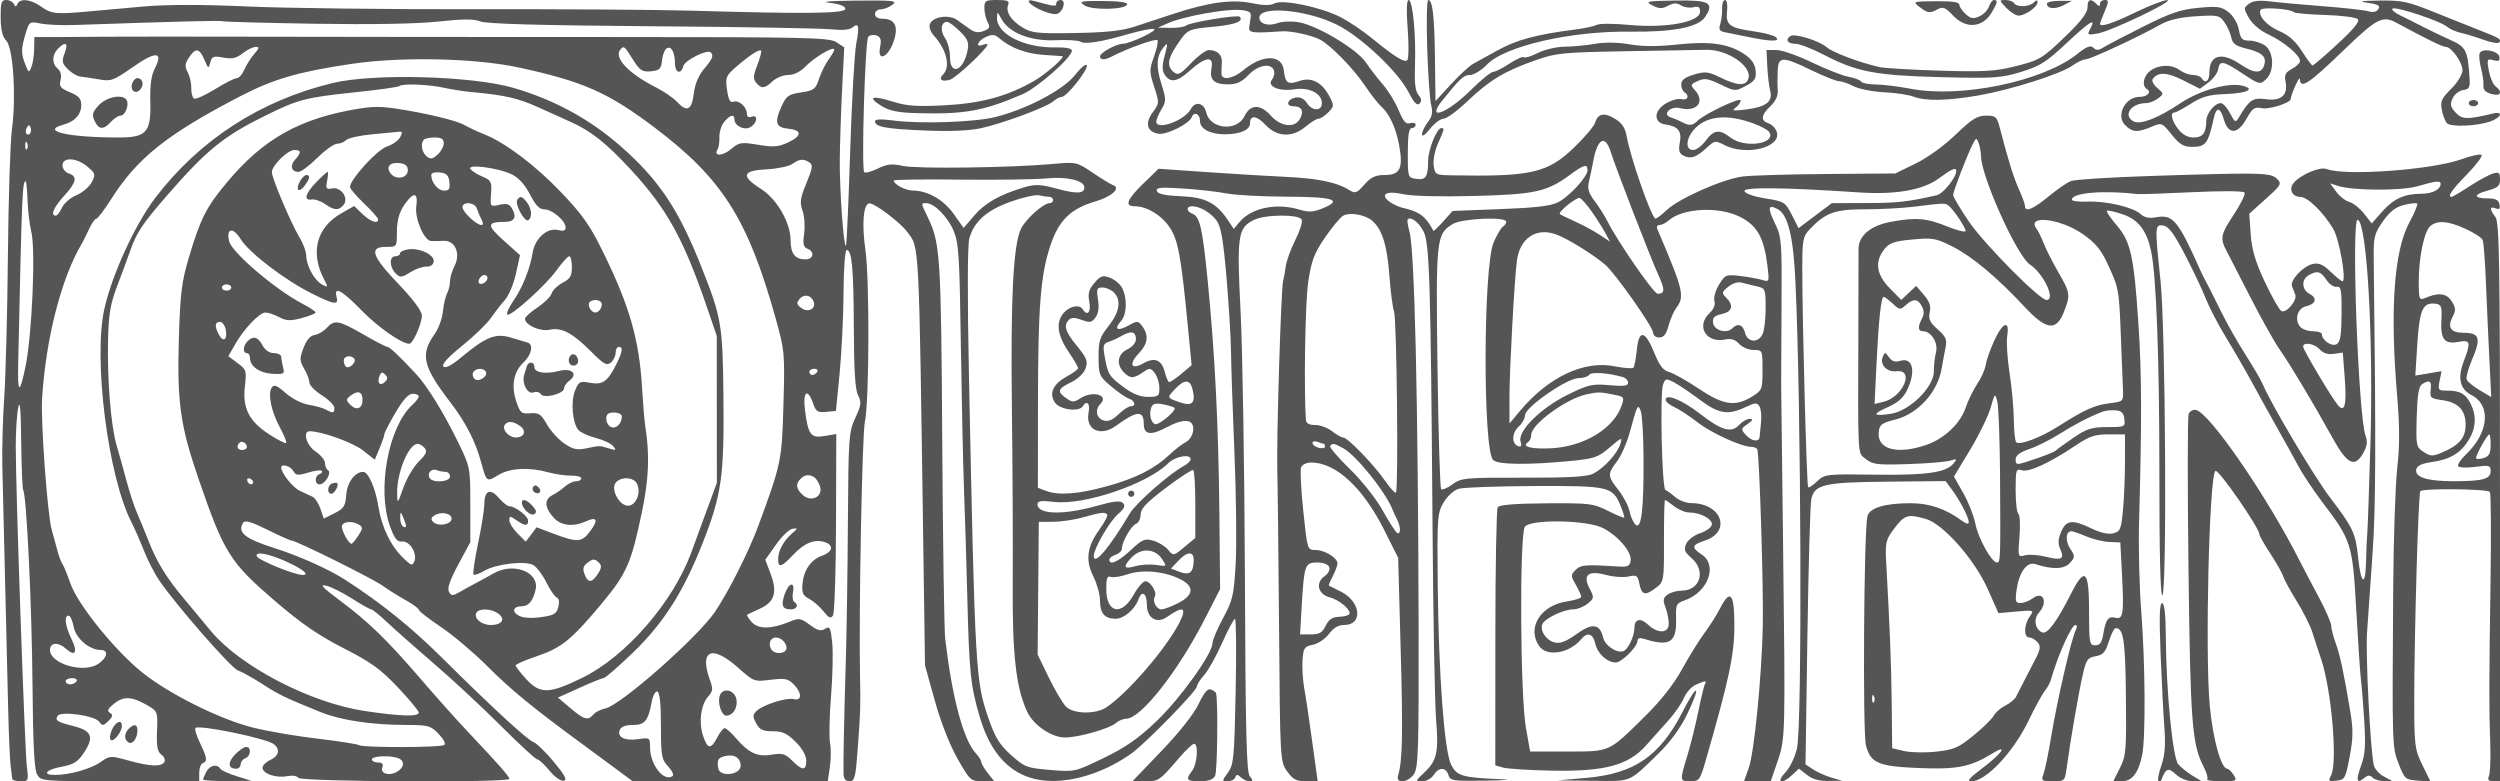<svg xmlns="http://www.w3.org/2000/svg" version="1.0" width="800" height="250" viewBox="0 0 800 250" preserveAspectRatio="xMidYMid meet">
<g transform="translate(0,250) scale(0.01,-0.01)" fill="#555555" stroke="none">
<path d="M21 24437 c4 -393 57 -615 177 -735 222 -222 325 -1791 186 -2820 -55 -402 -114 -2217 -131 -4032 -17 -1815 -70 -3862 -117 -4550 -47 -687 -75 -1700 -61 -2250 64 -2546 153 -6242 184 -7650 20 -852 56 -1707 80 -1900 25 -192 49 -384 53 -425 5 -41 125 -75 268 -75 252 0 258 14 199 475 -65 504 -353 8786 -355 10225 -1 468 34 1030 78 1250 57 282 85 -37 96 -1080 9 -814 38 -1515 65 -1558 108 -175 277 -3725 297 -6212 14 -1880 56 -2715 144 -2875 123 -224 132 -225 2657 -225 l2534 0 0 271 c0 149 51 288 113 308 157 53 141 170 -85 639 -109 225 -177 442 -152 483 77 125 2293 -330 2520 -519 202 -167 152 -376 -121 -500 -138 -63 -250 -175 -250 -251 0 -188 440 -338 788 -268 164 32 317 10 356 -53 78 -127 6756 -161 6756 -34 0 76 -368 493 -1390 1574 -312 330 -971 1069 -1464 1642 -1064 1238 -1661 1816 -2600 2516 -536 400 -630 503 -408 450 158 -37 530 -223 827 -413 296 -190 573 -345 614 -345 41 0 277 -191 524 -425 248 -234 922 -830 1498 -1325 577 -495 1533 -1383 2124 -1975 591 -591 1117 -1075 1168 -1075 51 0 226 -162 389 -359 166 -202 366 -345 455 -325 121 26 46 170 -314 604 -260 313 -552 597 -648 631 -202 72 -1340 1121 -2940 2710 -968 961 -1942 1745 -3084 2483 -527 340 -1477 766 -2272 1018 -941 298 -1193 503 -998 811 58 90 258 33 773 -224 383 -190 733 -346 778 -347 149 -3 2613 -1226 2918 -1449 165 -120 491 -324 725 -454 234 -130 425 -270 425 -311 0 -41 318 -289 707 -550 388 -260 1059 -827 1490 -1259 734 -737 1453 -1327 2995 -2458 352 -259 869 -640 1147 -846 l506 -375 3121 0 3122 0 67 449 c37 247 40 598 6 780 -34 181 -20 851 32 1489 52 638 69 1409 38 1714 -51 491 -77 541 -229 446 -133 -83 -241 -55 -489 128 -292 216 -345 225 -641 101 -580 -242 -1005 -247 -1215 -15 -104 115 -171 222 -148 237 23 15 209 103 413 196 468 213 562 527 334 1122 l-167 439 339 482 c186 265 425 495 530 511 180 27 179 17 -18 -154 -267 -233 -440 -554 -440 -818 0 -291 107 -259 486 143 357 378 678 507 1007 402 298 -94 255 -316 -86 -434 -359 -126 -591 -462 -629 -914 -22 -276 18 -366 211 -464 132 -68 339 -247 459 -398 176 -221 237 -247 309 -134 48 78 92 1416 96 2972 l8 2831 -373 -63 c-444 -75 -527 34 -628 827 -76 593 80 726 257 220 92 -265 149 -302 420 -275 l313 30 118 1200 c64 660 120 1819 125 2575 4 765 48 1375 99 1375 170 0 223 -585 230 -2499 5 -1353 44 -1973 136 -2151 113 -218 101 -313 -89 -725 -208 -450 -220 -623 -236 -3325 -10 -1567 -41 -3615 -70 -4550 -54 -1773 -81 -3141 -70 -3525 5 -150 69 -225 192 -225 164 0 195 121 261 1025 89 1197 95 1391 75 2325 -42 1996 67 7760 155 8150 141 634 153 4578 16 5516 -122 832 -61 1488 138 1477 180 -10 974 -611 1192 -902 404 -541 380 -86 524 -10113 l54 -3772 314 -1128 c190 -685 475 -1412 725 -1852 397 -700 424 -724 793 -725 l383 -1 -208 263 c-114 145 -207 305 -207 355 0 50 -79 175 -175 279 -395 424 -755 1771 -978 3653 -33 275 -75 3110 -95 6300 -37 5953 -64 6370 -455 7179 -234 486 -232 471 -60 471 254 0 682 -428 873 -873 170 -397 195 -790 238 -3710 27 -1797 72 -3874 101 -4617 29 -742 76 -2250 103 -3350 62 -2486 105 -2899 405 -3909 404 -1364 1196 -2044 2366 -2032 796 9 1711 332 2477 875 449 319 2100 2008 2100 2148 0 59 104 222 231 363 128 140 386 602 575 1027 189 424 375 773 413 775 38 1 48 -1043 22 -2322 -43 -2124 -64 -2349 -247 -2600 -197 -271 -197 -275 -5 -275 107 0 215 56 240 125 37 100 73 100 179 0 72 -69 196 -125 274 -125 119 0 121 26 11 159 -105 126 -137 1412 -156 6386 -13 3426 -75 7231 -137 8456 -124 2459 -92 2695 409 2954 363 188 1478 196 1548 12 29 -74 -66 -368 -211 -656 -144 -287 -279 -659 -301 -827 -21 -168 -59 -379 -85 -469 -66 -229 -215 -5086 -187 -6065 13 -440 38 -2717 57 -5059 33 -4230 35 -4261 259 -4575 184 -259 293 -316 601 -316 l376 0 -176 1275 c-96 701 -212 1478 -258 1725 -45 248 -68 643 -51 879 28 387 60 434 332 489 167 33 396 188 513 346 144 195 300 286 488 286 605 0 539 740 -94 1062 -204 103 -382 193 -397 198 -15 6 41 141 125 300 83 160 151 344 151 409 1 180 -409 431 -704 431 -259 0 -260 4 -390 1244 -72 684 -104 1314 -71 1400 33 86 175 156 316 156 798 0 1662 -799 2352 -2174 l439 -876 81 -2950 c75 -2701 57 -3540 -84 -4025 -79 -270 327 -221 513 62 134 205 153 821 145 4675 -17 7310 -128 12104 -294 12681 -54 189 -79 364 -55 388 101 101 354 -92 506 -387 193 -372 230 -1608 289 -9559 21 -2852 72 -5573 112 -6048 89 -1045 27 -1331 -370 -1702 -300 -280 -301 -285 -69 -285 130 0 293 90 362 200 160 257 392 257 473 0 59 -186 142 -199 1182 -180 751 13 888 29 418 49 -1151 49 -1330 103 -1512 455 -219 423 -404 2901 -431 5783 -20 2138 -11 2276 190 2615 120 205 327 392 482 437 149 44 1239 83 2421 88 2392 9 2501 -16 2756 -627 81 -193 133 -365 115 -382 -17 -17 -252 81 -523 218 -462 234 -582 248 -1969 238 -1006 -7 -1501 -48 -1552 -127 -41 -64 -76 -1949 -76 -4187 l-1 -4071 250 -72 c138 -39 835 -84 1550 -98 1690 -34 2454 169 3023 806 207 232 537 601 732 820 196 220 413 536 482 704 70 168 238 356 374 418 296 135 369 142 299 29 -28 -45 -124 -439 -212 -875 -89 -435 -248 -1077 -355 -1427 -247 -814 -247 -814 103 -814 279 0 306 38 490 675 744 2580 915 3384 914 4300 0 1042 -129 1197 -459 554 -105 -205 -330 -558 -499 -786 -169 -227 -490 -746 -714 -1153 -267 -486 -676 -1006 -1192 -1515 -1174 -1157 -1096 -1122 -2479 -1124 l-1192 -1 -134 750 c-186 1035 -211 6233 -32 6449 202 243 1991 211 2492 -45 486 -247 929 -767 889 -1043 -25 -174 -91 -207 -380 -189 -1072 68 -1214 57 -1380 -109 -160 -160 -159 -188 5 -475 96 -167 175 -340 175 -385 0 -44 -210 -112 -466 -150 -841 -126 -1285 -850 -878 -1431 245 -349 963 -231 1339 221 201 243 383 186 455 -143 69 -313 381 -600 654 -600 188 0 696 505 696 692 0 91 70 109 225 60 810 -255 1034 -110 1010 657 -14 443 7 486 274 579 751 262 1069 1126 541 1471 -335 220 -316 304 101 441 870 287 542 1200 -431 1200 -159 0 -390 88 -514 195 -123 107 -264 208 -312 225 -112 38 -180 3095 -76 3377 73 196 97 200 355 65 152 -80 521 -330 820 -554 603 -453 903 -502 1460 -237 310 148 371 152 448 27 50 -80 73 -304 53 -497 -21 -193 -41 -407 -46 -476 -12 -185 -253 -152 -445 61 -159 175 -156 195 59 345 171 119 188 160 68 164 -87 3 -240 -84 -339 -193 -243 -270 -562 -179 -1251 357 -565 439 -1100 658 -1100 450 0 -62 124 -168 275 -234 151 -67 489 -288 750 -491 444 -346 1407 -784 1723 -784 77 0 160 -34 184 -75 68 -118 204 -4456 177 -5675 -36 -1620 -275 -4038 -449 -4525 l-151 -425 427 0 427 0 215 625 c256 747 256 752 179 7075 -32 2613 -59 4863 -60 5000 -1 138 5 1249 12 2470 13 2106 3 2243 -209 2680 -244 504 -223 623 83 459 332 -178 501 -862 570 -2309 186 -3946 221 -14203 50 -14950 -65 -283 -229 -619 -377 -775 -308 -322 -107 -386 226 -73 l216 202 257 -202 c174 -137 396 -199 691 -193 l434 9 -338 97 c-186 54 -450 171 -587 261 l-249 163 61 4105 c34 2258 90 4231 125 4385 106 470 401 538 2442 558 l1855 18 205 -278 c262 -354 536 -883 536 -1034 0 -76 -80 -58 -225 48 -514 377 -1033 555 -1625 556 -835 3 -1337 -151 -1395 -426 -111 -521 -151 -6899 -46 -7316 145 -576 389 -680 1730 -734 1176 -48 1623 41 2295 456 556 343 336 17 -324 -479 -401 -301 -479 -398 -321 -398 462 0 1333 925 1820 1930 212 439 448 871 524 959 76 89 165 251 196 361 229 798 657 1750 786 1750 55 0 56 -71 4 -175 -135 -267 -593 -2254 -777 -3372 -90 -549 -203 -1100 -251 -1225 -80 -213 -60 -228 300 -228 385 0 386 1 450 475 105 792 373 2342 505 2925 111 491 155 555 414 601 237 41 315 127 424 475 74 233 170 424 213 424 255 0 312 -371 332 -2165 19 -1745 5 -1916 -191 -2310 l-213 -425 276 0 c327 0 536 274 650 850 113 572 96 2962 -32 4600 -60 770 -91 2053 -69 2850 91 3294 86 4737 -21 6350 -145 2165 -245 2616 -697 3144 -196 228 -336 436 -311 460 25 25 257 -27 515 -115 494 -168 763 -523 902 -1189 165 -791 263 -3464 262 -7082 -2 -2555 33 -3960 95 -3921 151 93 103 8534 -57 10053 -187 1776 -185 1821 87 1782 170 -24 340 -252 694 -932 258 -495 558 -1129 667 -1409 110 -279 403 -842 653 -1250 249 -407 636 -1078 860 -1491 224 -412 586 -1065 804 -1450 218 -385 508 -910 644 -1166 136 -256 481 -773 766 -1150 937 -1234 968 -1333 1089 -3484 58 -1045 125 -2035 148 -2200 23 -165 70 -750 105 -1300 50 -789 30 -1093 -97 -1441 -176 -483 -147 -607 94 -407 118 98 185 101 272 14 64 -64 231 -114 371 -112 l255 4 -274 149 c-150 81 -294 248 -318 371 -112 559 -261 3503 -213 4222 29 440 107 1565 174 2500 106 1479 114 3419 40 9467 -8 700 17 804 295 1200 222 315 405 458 674 525 204 51 393 70 421 42 28 -27 -84 -298 -249 -602 -493 -910 -626 -2795 -391 -5556 82 -968 83 -1587 3 -2300 -61 -537 -119 -2281 -130 -3876 -34 -5094 -35 -5050 179 -5600 185 -477 213 -501 604 -530 l411 -30 -260 530 c-245 501 -260 614 -260 2080 0 2104 131 6620 194 6683 97 97 2166 73 2227 -26 33 -55 43 -1338 20 -2853 -48 -3293 -50 -4085 -9 -5204 16 -468 -1 -929 -40 -1025 -53 -133 -19 -175 141 -175 l211 0 0 8931 c0 7698 -20 8958 -147 9125 -193 255 -190 352 7 276 118 -45 150 -11 123 128 -27 138 -123 190 -352 190 -478 0 -499 124 -41 247 343 93 410 152 410 364 0 215 -34 243 -225 186 -124 -36 -461 -219 -748 -406 -288 -188 -547 -341 -575 -341 -148 0 2 220 497 727 302 309 508 588 457 619 -50 31 -331 -30 -624 -137 -949 -345 -3738 -549 -4332 -317 -211 83 -834 -181 -1054 -447 -164 -197 -46 -445 211 -445 235 0 726 -476 1055 -1022 197 -327 434 -1678 295 -1678 -32 0 -203 138 -379 306 -245 234 -378 291 -574 246 -315 -74 -735 -529 -660 -714 31 -76 78 -194 104 -263 73 -187 -295 -619 -447 -525 -70 43 -308 464 -529 935 -301 643 -414 1023 -449 1516 l-47 659 528 475 c497 446 519 485 359 644 -197 198 -514 205 -4041 90 -1281 -42 -2428 -114 -2550 -161 -122 -46 -446 -270 -720 -496 -492 -406 -752 -513 -752 -307 0 59 -85 295 -189 525 -177 393 -343 924 -608 1945 -103 395 -135 425 -451 425 -281 0 -451 -107 -971 -608 -367 -354 -903 -741 -1281 -925 l-650 -317 -2200 -18 c-1210 -9 -2416 -45 -2679 -79 -645 -82 -2044 -702 -2445 -1082 -177 -169 -341 -288 -364 -264 -173 182 -793 1977 -906 2623 -49 278 -149 430 -374 567 -353 214 -545 176 -642 -127 -36 -116 -339 -473 -673 -794 -849 -815 -1375 -934 -3931 -886 -492 10 -515 22 -558 312 -25 170 36 481 139 711 208 466 213 487 102 487 -142 0 -419 -692 -419 -1045 0 -513 -73 -624 -379 -579 -269 39 -271 47 -271 832 0 567 36 792 125 792 69 0 125 48 125 107 0 58 -79 82 -175 51 -135 -42 -219 52 -368 413 -106 258 -333 628 -504 824 -170 195 -415 513 -543 705 -280 421 -1548 1182 -2144 1287 -229 40 -533 29 -676 -24 -304 -112 -590 -29 -590 171 0 396 1534 254 2496 -232 765 -386 1936 -1490 2270 -2139 179 -349 280 -457 358 -379 77 77 68 156 -33 277 -100 120 -132 389 -112 929 36 984 -71 2110 -201 2110 -67 0 -78 -323 -31 -939 40 -536 31 -963 -20 -994 -107 -66 -409 124 -1134 716 -292 238 -743 540 -1002 672 -634 321 -1852 573 -2108 436 -134 -72 -357 -69 -731 9 -625 129 -1389 25 -2502 -343 -385 -127 -947 -312 -1250 -411 -399 -131 -921 -186 -1900 -203 -1195 -20 -1387 0 -1676 176 -377 230 -549 499 -463 724 49 127 -18 157 -350 157 -375 0 -411 -23 -411 -257 0 -141 47 -344 104 -451 87 -162 65 -210 -125 -284 -159 -62 -290 -46 -429 52 -110 78 -299 213 -421 300 -263 188 -781 110 -873 -132 -35 -90 21 -250 129 -369 407 -447 538 -996 297 -1237 -164 -164 -43 -255 224 -170 197 62 1194 999 1194 1122 0 26 -67 21 -150 -10 -256 -98 -165 134 100 254 200 91 284 83 425 -40 344 -302 858 -496 1412 -534 310 -20 582 -39 605 -41 117 -9 -494 -553 -868 -772 -853 -502 -1705 -738 -2886 -800 -905 -47 -1218 -25 -1677 120 -665 209 -821 144 -347 -145 253 -155 534 -211 1136 -227 1514 -42 2129 69 3372 607 477 207 1578 1177 1578 1391 0 75 -187 113 -525 106 -995 -20 -1880 427 -1871 946 4 209 12 206 148 -44 238 -438 931 -708 1723 -672 371 17 730 -4 798 -46 150 -93 650 -13 1558 249 375 108 735 178 800 156 132 -44 -773 -472 -999 -472 -207 0 -732 -289 -732 -403 0 -122 151 -124 376 -6 493 258 1423 591 1465 523 26 -42 -25 -279 -114 -527 -150 -417 -150 -488 8 -969 167 -512 166 -524 -55 -823 -252 -342 -171 -621 198 -676 262 -39 978 321 1059 533 73 191 263 103 263 -122 0 -251 315 -423 782 -427 487 -3 818 136 818 345 0 278 211 261 493 -40 370 -397 860 -419 1289 -58 163 137 347 250 407 250 61 0 202 91 313 202 188 188 191 221 48 499 -241 465 -579 643 -967 508 -370 -129 -455 -72 -500 337 -58 521 -686 522 -1305 1 -314 -264 -671 -327 -689 -122 -6 69 -2 232 9 364 21 251 -137 407 -415 409 -93 1 -348 -187 -567 -417 -343 -361 -421 -401 -557 -288 -226 187 -198 422 104 868 342 507 342 507 1200 587 663 62 948 174 806 317 -71 71 -1597 -180 -1714 -282 -52 -46 -277 -79 -500 -75 l-405 8 349 152 c477 208 1816 451 2275 413 292 -24 370 -70 351 -206 -14 -96 -36 -254 -50 -350 -25 -176 114 -194 1025 -127 305 22 978 -124 1250 -271 345 -187 1065 -925 1424 -1462 191 -283 426 -585 524 -671 264 -232 474 -689 577 -1256 131 -721 26 -938 -455 -938 -306 0 -444 -64 -660 -307 -250 -280 -293 -295 -492 -170 -388 244 -997 370 -2018 417 -550 26 -1692 95 -2538 153 l-1538 107 -487 -473 c-522 -506 -609 -727 -284 -727 390 0 851 -273 1115 -660 283 -414 374 -905 601 -3258 l113 -1168 -335 -282 c-184 -155 -360 -271 -391 -257 -31 13 -92 161 -135 329 -100 386 -327 475 -686 269 -386 -222 -476 -29 -146 316 293 306 330 580 116 867 -138 184 -160 186 -442 28 -354 -197 -481 -125 -244 138 193 212 210 744 35 1070 -64 120 -237 263 -384 320 -233 88 -299 66 -497 -164 -181 -210 -215 -337 -165 -607 62 -327 -64 -473 -208 -241 -102 165 -407 113 -601 -101 -268 -296 -223 -710 134 -1240 175 -258 317 -501 317 -539 0 -39 -165 -160 -366 -270 -444 -243 -577 -544 -371 -838 158 -225 769 -302 887 -112 129 209 242 87 185 -200 -110 -552 379 -790 877 -425 664 486 888 502 888 66 0 -357 218 -389 745 -109 565 301 879 257 835 -118 -16 -143 -122 -305 -234 -362 -112 -56 -337 -229 -500 -383 -489 -465 -1097 -774 -2020 -1028 -927 -255 -1553 -302 -1963 -146 l-250 95 2 2680 c2 3095 81 4115 392 5058 270 820 652 1196 1450 1428 526 153 824 434 556 523 -67 22 -356 199 -643 392 -513 346 -530 350 -1270 283 -1349 -122 -4369 -162 -4808 -63 -350 78 -499 62 -810 -88 -210 -102 -402 -151 -428 -109 -93 150 30 4230 131 4331 56 56 178 72 270 37 129 -50 155 -139 108 -371 -96 -481 253 -338 431 177 168 485 48 732 -356 732 -145 0 -238 59 -238 150 0 83 81 150 181 150 99 0 268 66 375 147 173 131 51 145 -1156 134 -839 -8 -1161 -35 -850 -72 323 -38 500 -107 500 -193 0 -151 -1247 -165 -4900 -58 -1100 32 -4250 53 -7000 47 -2750 -6 -6003 33 -7229 88 -1489 66 -2602 65 -3350 -3 -617 -55 -1413 -127 -1771 -159 -1013 -91 -1156 -76 -1479 154 -337 240 -674 280 -763 90 -46 -100 -70 -100 -116 0 -32 69 -141 125 -242 125 -157 0 -183 -82 -179 -563z m10055 -197 c1816 -29 3269 -3 3947 70 799 86 1145 87 1350 3 189 -77 1933 -126 5477 -153 2860 -21 5444 -66 5742 -98 339 -37 592 -17 677 54 211 175 240 60 130 -521 -56 -295 -144 -1860 -195 -3477 -51 -1617 -111 -2959 -134 -2981 -72 -73 -206 1794 -197 2763 5 523 39 1543 76 2267 l67 1318 -251 165 c-227 148 -917 164 -7183 165 -3813 0 -8822 4 -11132 10 -2310 5 -4583 5 -5050 0 -467 -6 -1176 -11 -1575 -11 l-725 1 -7 -383 c-4 -210 -44 -472 -89 -582 -76 -186 -90 -180 -193 82 -140 356 -139 501 8 991 116 388 127 395 475 325 196 -40 671 -62 1056 -49 3480 119 4711 150 4776 121 42 -18 1370 -54 2950 -80z m20643 -244 c253 -252 294 -357 242 -615 -132 -661 -561 -816 -561 -203 0 208 -72 480 -159 604 -165 235 -130 518 64 518 61 0 247 -137 414 -304z m-28650 -696 c-98 -262 -85 -328 103 -516 119 -119 298 -224 397 -234 100 -9 368 -50 596 -90 386 -69 463 -41 1085 393 741 519 987 502 703 -46 -116 -226 -157 -536 -143 -1079 25 -959 -125 -1128 -1006 -1128 -1626 0 -2528 209 -1775 410 365 98 571 326 571 632 0 199 -80 289 -361 406 -307 128 -352 187 -301 390 38 152 5 284 -89 363 -194 160 -190 444 8 642 246 246 336 185 212 -143z m35195 -104 c-77 -289 -77 -453 0 -575 179 -285 402 -251 816 123 496 448 769 476 688 71 -73 -367 80 -515 533 -515 271 0 433 75 649 300 308 322 719 397 814 149 32 -83 5 -215 -59 -293 -180 -217 226 -393 721 -313 467 74 874 -133 874 -445 0 -264 -314 -258 -481 8 -79 127 -211 195 -341 175 -279 -41 -358 -281 -92 -281 267 0 348 -149 215 -398 -167 -312 -614 -262 -941 104 -328 369 -652 361 -834 -20 -241 -505 -1100 -425 -1226 113 -74 316 -353 377 -496 108 -196 -366 -1104 -693 -1104 -397 0 60 75 236 166 391 156 263 156 317 -8 836 -169 540 -150 867 66 1138 153 190 157 158 40 -279z m-29127 79 c-110 -124 -251 -349 -316 -500 -64 -151 -173 -275 -242 -275 -69 0 -385 -160 -702 -356 -317 -196 -619 -330 -670 -298 -51 31 -90 182 -86 335 5 153 -47 380 -113 505 -100 186 -93 271 37 471 212 324 338 306 495 -68 124 -293 134 -298 189 -88 52 196 102 215 418 156 279 -52 416 -22 619 138 144 113 330 205 415 205 125 0 117 -42 -44 -225z m12117 -181 c224 -354 297 -402 576 -375 273 26 325 75 353 331 66 609 412 546 415 -75 2 -311 195 -373 270 -87 49 186 767 543 876 435 101 -101 60 -203 -216 -531 -174 -207 -291 -486 -325 -775 -63 -536 -216 -620 -526 -288 -125 134 -429 345 -677 470 -912 461 -1388 979 -1133 1234 103 103 114 93 387 -339z m6280 30 c-111 -151 -257 -440 -324 -644 -111 -336 -163 -376 -577 -438 -410 -61 -472 -108 -635 -470 -222 -496 -171 -652 228 -691 440 -44 443 -226 5 -433 -316 -150 -469 -163 -967 -81 -551 91 -610 82 -875 -142 -272 -228 -566 -231 -426 -4 37 59 63 239 58 400 -4 160 67 379 158 485 186 218 321 251 321 80 0 -217 324 -373 520 -250 219 136 244 410 30 328 -93 -36 -150 0 -150 96 0 218 -258 450 -429 384 -106 -40 -159 57 -205 376 -57 395 -36 453 261 714 431 379 769 603 825 547 25 -25 -28 -232 -117 -461 -133 -337 -140 -444 -37 -568 167 -201 268 -192 525 48 118 110 343 200 500 200 180 0 386 102 555 275 268 275 834 618 915 556 23 -19 -48 -157 -159 -307z m-9934 -284 c2064 -447 2858 -798 4350 -1924 2158 -1630 2980 -2920 3860 -6066 302 -1078 307 -1135 260 -2800 -51 -1803 -69 -1889 -813 -3900 -303 -817 -958 -2114 -1382 -2734 -563 -823 -3012 -2981 -3498 -3083 -150 -31 -324 -119 -387 -195 -170 -205 -299 -170 -738 202 l-399 337 688 311 c377 172 726 312 775 312 49 0 466 362 926 804 992 952 1635 1965 2258 3556 592 1513 676 2109 650 4640 -24 2315 -61 2535 -701 4150 -735 1854 -1357 2787 -2578 3862 -991 873 -2144 1501 -3448 1878 -1324 383 -4467 467 -5770 155 -2311 -554 -4261 -1814 -5679 -3669 -649 -850 -1392 -2467 -1635 -3560 -358 -1611 116 -5355 864 -6821 108 -212 289 -624 403 -915 114 -292 327 -710 473 -930 501 -751 2321 -2836 2535 -2904 117 -38 467 -232 777 -432 541 -350 728 -440 1876 -904 633 -256 1620 -405 2689 -408 758 -2 823 -20 1083 -291 159 -166 234 -316 177 -351 -135 -84 -2588 -89 -2722 -6 -59 36 -646 129 -1305 205 -660 77 -1591 235 -2069 352 -1064 259 -2730 1089 -3591 1788 -866 702 -2040 2159 -2271 2819 -103 293 -219 577 -258 632 -39 55 -102 213 -140 350 -38 138 -131 475 -206 750 -138 502 -353 3453 -307 4200 120 1919 615 3850 1268 4950 49 83 156 296 238 475 82 179 185 325 228 325 43 0 256 281 474 624 836 1320 1790 2080 4145 3302 1054 547 1846 777 3550 1030 1593 236 3963 185 5350 -116z m-2400 -647 c248 -55 653 -118 900 -140 1047 -96 1478 -194 2096 -474 360 -163 844 -381 1076 -485 636 -284 1127 -674 1893 -1499 1171 -1263 1704 -2224 2464 -4445 l308 -900 1 -2350 1 -2350 -312 -850 c-171 -467 -398 -1086 -504 -1375 -588 -1604 -2097 -3336 -3501 -4021 -1054 -514 -1339 -519 -1784 -34 -186 203 -338 399 -338 436 0 37 304 169 675 294 791 266 1111 525 2082 1689 800 959 945 1292 1292 2961 215 1040 244 1807 101 2700 -27 165 -74 728 -105 1250 -89 1509 -393 2583 -1205 4250 -444 915 -674 1247 -1362 1973 -822 867 -1806 1612 -2478 1878 -193 75 -495 217 -672 315 -177 97 -850 275 -1497 396 -996 186 -1274 203 -1828 114 -1901 -306 -3070 -959 -4249 -2372 -660 -791 -841 -1150 -1218 -2420 -223 -752 -270 -1135 -312 -2564 -61 -2043 43 -2784 626 -4483 817 -2379 1002 -2675 2451 -3920 827 -711 1391 -1100 2191 -1508 888 -455 1193 -675 1742 -1257 366 -388 666 -750 666 -804 0 -139 -591 -121 -1739 52 -1739 262 -3987 1434 -4916 2561 -272 331 -654 790 -848 1020 -552 654 -876 1177 -1129 1824 -129 327 -304 753 -389 945 -84 193 -232 643 -327 1000 -95 358 -237 868 -317 1134 -186 620 -309 2138 -277 3416 20 804 77 1137 293 1700 147 385 338 903 425 1150 189 544 393 851 1130 1700 1313 1512 1844 1943 3244 2629 1000 491 1239 552 2786 715 763 80 1412 170 1442 201 87 87 927 56 1422 -52z m-13240 -1466 c-101 -102 -185 51 -102 186 63 102 87 102 121 1 23 -70 15 -154 -19 -187z m11844 -119 c-56 -106 -250 -241 -429 -300 -309 -102 -1175 -1054 -1175 -1291 0 -55 203 -292 450 -528 248 -236 450 -465 450 -509 0 -159 -244 -75 -503 173 l-265 254 -421 -240 c-775 -440 -988 -1242 -552 -2084 149 -288 147 -293 -52 -187 -246 132 -507 606 -507 924 -1 127 -97 388 -214 580 -271 444 -886 1896 -886 2091 0 212 504 709 719 709 223 0 229 -82 21 -311 -173 -191 -115 -389 115 -389 79 0 349 203 600 450 251 248 535 450 631 450 96 0 227 53 292 118 66 66 446 149 845 186 400 37 785 73 856 81 96 11 102 -33 25 -177z m1396 -193 c0 -101 -89 -265 -198 -363 -162 -147 -226 -157 -350 -54 -157 131 -203 418 -85 535 36 37 194 67 350 67 208 0 283 -49 283 -185z m49193 -424 c18 -670 1156 -3188 1561 -3453 439 -287 839 -1138 536 -1138 -222 0 -1993 1789 -2484 2509 -277 408 -505 789 -505 849 -1 116 432 1242 624 1625 107 213 123 217 189 50 40 -101 75 -300 79 -442z m-62533 236 c-33 -33 -56 26 -52 131 5 117 28 141 60 61 29 -72 26 -159 -8 -192z m50682 -85 c160 -512 1267 -3372 1511 -3907 232 -508 230 -635 -9 -635 -123 0 -1256 1634 -1595 2300 -98 193 -290 496 -426 675 -186 245 -230 392 -179 600 37 151 101 457 142 679 135 719 380 846 556 288z m-48744 -475 c258 -217 267 -249 136 -500 -77 -147 -296 -332 -487 -412 -191 -79 -399 -259 -463 -400 -64 -140 -154 -255 -200 -255 -180 0 -67 267 266 631 398 432 438 627 150 719 -110 35 -200 150 -200 257 0 275 450 253 798 -40z m23098 138 c125 -79 112 -175 -90 -662 -199 -480 -219 -619 -126 -882 61 -171 85 -501 53 -734 -47 -335 -25 -436 104 -486 246 -94 197 -341 -67 -341 -326 0 -470 184 -470 600 0 574 -435 1330 -953 1657 -646 409 -596 586 178 624 344 17 715 94 825 170 239 166 352 177 546 54z m-12846 -255 c0 -248 -366 -322 -542 -109 -175 210 -39 376 276 340 189 -22 266 -89 266 -231z m3334 -133 c217 -108 420 -334 577 -642 177 -346 301 -475 459 -475 250 0 680 -366 680 -578 0 -101 -70 -126 -238 -84 -346 87 -740 -259 -816 -717 -89 -533 -321 -1114 -618 -1548 -142 -207 -230 -404 -196 -438 92 -93 1230 930 1587 1427 173 241 352 438 398 438 46 0 83 -156 83 -347 0 -283 -54 -376 -293 -499 -161 -84 -320 -237 -353 -342 -33 -104 -239 -308 -457 -452 -218 -145 -397 -306 -397 -359 0 -201 487 -420 789 -353 383 84 732 -101 1333 -704 398 -401 495 -454 625 -347 84 70 153 212 153 315 0 104 45 188 100 188 148 0 122 -164 -93 -586 -270 -530 -430 -638 -834 -562 -313 59 -353 38 -470 -246 -144 -346 -88 -1033 102 -1262 68 -81 318 -197 556 -257 238 -60 490 -178 560 -263 111 -133 94 -143 -122 -77 -325 99 -291 99 -726 8 -312 -64 -436 -37 -720 157 -188 129 -438 404 -554 611 -182 324 -255 373 -527 352 -287 -23 -328 12 -450 375 -170 507 -88 953 230 1251 265 250 329 583 123 640 -69 20 -309 91 -534 158 -485 145 -791 23 -1572 -627 -317 -264 -514 -367 -580 -301 -65 65 138 290 597 661 383 309 798 710 921 890 124 180 326 441 449 578 123 138 282 517 354 842 l130 593 -525 470 c-545 488 -538 595 37 595 302 0 387 140 246 404 -90 168 -170 196 -413 143 -301 -66 -302 -66 -271 353 27 386 5 430 -280 550 -171 72 -342 182 -381 245 -103 167 912 31 1331 -178z m34416 136 c0 -208 -574 -834 -940 -1025 -227 -118 -719 -177 -1843 -219 l-1534 -59 -299 -335 c-164 -184 -306 -319 -316 -300 -235 455 -451 618 -968 731 -137 31 -338 123 -445 205 -306 236 -78 356 445 235 267 -62 1184 -85 2250 -58 1965 50 2349 133 3081 671 458 337 569 367 569 154z m11800 -28 c-1 -205 -421 -726 -622 -772 -938 -213 -1255 -248 -2243 -251 l-1115 -2 -533 -400 -533 -401 -216 426 c-208 408 -241 429 -844 525 -361 57 -647 157 -672 234 -45 135 1273 120 3678 -42 1165 -78 2040 77 2547 452 412 305 553 364 553 231z m-48218 -350 c25 -220 -9 -275 -172 -275 -195 0 -410 262 -410 500 0 65 118 100 275 82 216 -25 282 -91 307 -307z m20318 -172 c0 -201 -241 -214 -858 -47 -550 149 -708 156 -1069 49 -778 -231 -1252 -498 -1596 -901 l-342 -399 -313 444 c-323 458 -827 748 -1309 754 -242 3 -613 198 -613 321 0 29 956 42 2125 28 1169 -14 2418 5 2775 40 642 64 1200 -70 1200 -289z m-33818 -428 c14 -344 66 -782 117 -975 147 -556 28 -3327 -187 -4350 -185 -882 -251 -853 -230 100 121 5559 133 5850 244 5850 17 0 43 -281 56 -625z m77218 545 c0 -183 -263 -320 -613 -320 -545 0 -895 -160 -1264 -579 l-327 -371 -246 314 c-136 172 -349 341 -473 375 -125 34 -313 181 -419 327 l-192 266 242 -79 c473 -155 2023 -164 2542 -15 597 172 750 189 750 82z m-38850 -310 c275 -54 1139 -101 1919 -104 1509 -6 1808 -100 1168 -368 -302 -126 -450 -136 -744 -48 -751 225 -1542 63 -1928 -395 l-185 -220 -165 249 c-384 580 -735 765 -1516 796 -513 21 -747 71 -779 168 -37 113 114 127 842 79 489 -32 1113 -103 1388 -157z m29150 -20 c83 -10 875 17 1760 60 956 46 1634 41 1667 -13 31 -50 -120 -359 -335 -687 -438 -666 -459 -772 -232 -1200 88 -165 435 -840 772 -1500 337 -660 754 -1402 927 -1650 343 -491 1062 -1692 1691 -2828 462 -834 702 -951 972 -472 127 226 147 368 77 552 -234 616 -466 6987 -252 6916 298 -100 505 -3765 407 -7168 -43 -1457 -89 -2762 -103 -2900 -14 -137 -31 -534 -38 -881 -17 -806 -164 -724 -253 141 -80 779 -158 947 -901 1922 -501 658 -1885 2987 -2150 3619 -58 137 -307 564 -553 949 -247 385 -615 1038 -817 1450 -203 413 -407 818 -454 900 -47 82 -125 240 -174 350 -701 1580 -879 1796 -1396 1700 -241 -45 -387 -16 -522 106 -242 219 -1115 419 -1718 393 -261 -12 -475 17 -475 62 0 222 1004 307 2100 179z m-55079 -392 c-56 -379 247 -1094 469 -1109 88 -5 273 -4 410 4 362 20 548 -409 346 -800 -80 -156 -146 -378 -146 -495 0 -116 -42 -289 -93 -385 -51 -96 -111 -357 -134 -580 -22 -223 -138 -543 -257 -711 -476 -668 -393 -1037 493 -2193 503 -657 812 -1264 1000 -1964 157 -586 170 -594 536 -368 369 228 977 261 1605 88 220 -61 546 -108 725 -105 179 3 325 -36 325 -87 0 -51 -75 -93 -167 -93 -92 0 -250 -75 -351 -166 -101 -91 -284 -218 -408 -281 -267 -136 -248 -405 52 -728 231 -249 621 -290 1020 -109 358 163 410 52 144 -308 -270 -365 -401 -376 -1151 -95 l-569 213 -173 -230 -173 -229 -262 262 c-144 144 -262 334 -262 422 0 146 20 146 222 5 275 -193 378 -197 378 -18 0 145 -413 462 -601 462 -60 0 -212 120 -337 266 -276 321 -461 242 -464 -197 0 -175 -91 -743 -200 -1260 -109 -518 -175 -966 -145 -995 29 -29 188 26 353 124 367 216 1290 325 1556 182 107 -57 296 -307 420 -555 123 -248 275 -467 337 -488 69 -23 87 -140 47 -298 -56 -223 -136 -270 -557 -328 -305 -42 -572 -24 -703 46 -239 127 -188 303 88 303 221 0 357 161 444 523 135 566 -698 897 -1338 532 -137 -79 -385 -214 -550 -302 -165 -87 -412 -223 -548 -302 -219 -125 -259 -124 -336 13 -60 108 31 373 299 871 l385 715 0 1200 c0 1192 -3 1205 -391 2000 -465 951 -984 1793 -1346 2183 -534 574 -845 867 -919 867 -42 0 -389 180 -770 400 -788 454 -923 478 -1169 206 -97 -107 -271 -209 -387 -225 -139 -21 -260 -161 -356 -414 -130 -344 -128 -413 21 -666 92 -155 167 -353 167 -440 0 -87 180 -272 400 -411 220 -139 400 -319 400 -401 0 -174 -41 -182 -276 -54 -96 52 -344 121 -551 154 -214 35 -531 196 -733 374 -290 254 -373 285 -447 170 -129 -204 -9 -772 270 -1283 132 -242 219 -461 194 -486 -25 -25 -271 100 -546 279 -644 417 -857 842 -774 1544 57 488 44 530 -235 735 l-295 219 213 374 c285 502 783 1025 975 1024 85 0 282 -66 437 -147 232 -122 360 -127 725 -29 244 65 443 145 443 178 0 32 -191 159 -425 281 -858 449 -2250 1634 -2340 1992 -107 426 119 473 365 76 269 -436 1409 -1308 2272 -1739 730 -365 870 -384 799 -111 -93 356 166 217 791 -425 529 -543 1289 -1075 1536 -1075 116 0 402 643 402 904 0 142 -274 511 -750 1009 -853 892 -952 1187 -400 1187 349 0 350 1 350 457 0 462 102 751 376 1066 205 235 300 148 245 -225z m20254 303 c69 0 125 -46 125 -101 0 -55 -48 -100 -107 -100 -205 0 -776 -513 -925 -830 -246 -524 -331 -2221 -287 -5770 22 -1842 34 -4344 26 -5558 -16 -2288 104 -3357 466 -4123 201 -428 779 -819 1210 -819 429 0 1419 281 1625 462 87 76 234 138 327 138 470 0 1656 1505 2525 3204 l484 946 -25 2500 c-28 2782 -148 5130 -380 7438 -164 1635 -245 1982 -487 2075 -194 74 -198 237 -7 237 249 0 597 -203 787 -459 139 -189 212 -609 316 -1818 74 -865 139 -1933 144 -2373 5 -440 54 -1902 110 -3250 56 -1347 74 -2945 39 -3550 -57 -998 -94 -1158 -402 -1728 -186 -346 -339 -706 -339 -800 0 -334 -1025 -1766 -1783 -2491 -584 -559 -989 -842 -1695 -1185 -925 -449 -930 -450 -1718 -384 -746 62 -817 89 -1249 477 -368 330 -510 558 -719 1161 -418 1204 -435 1490 -630 10988 -51 2502 -47 4168 12 4380 150 545 558 906 1332 1181 385 137 790 227 900 201 110 -26 256 -48 325 -49z m17352 -459 c152 -216 348 -523 436 -684 l160 -292 -337 223 c-185 122 -538 313 -784 423 -246 110 -465 218 -486 239 -66 65 527 544 634 513 55 -17 225 -206 377 -422z m-35667 83 c30 -96 97 -254 148 -350 60 -112 58 -175 -6 -175 -156 0 -602 421 -602 568 0 197 398 160 460 -43z m47090 98 c150 -110 550 -701 550 -812 0 -53 -269 12 -598 146 -658 267 -1005 294 -1813 141 -635 -120 -1017 -446 -1016 -864 0 -156 -2 -1229 -5 -2384 -13 -4467 -33 -4115 239 -4338 217 -177 362 -195 1343 -163 605 19 1213 69 1350 110 225 68 236 59 113 -91 -238 -291 -876 -381 -2522 -357 -1547 22 -1600 16 -1841 -211 -137 -129 -267 -215 -290 -192 -45 47 -185 5231 -187 6920 -1 999 16 1098 236 1332 499 531 806 643 1755 642 487 -1 1201 37 1586 84 975 119 988 120 1100 37z m-6665 -365 c545 -277 762 -662 871 -1548 66 -532 64 -538 -170 -467 -130 39 -447 96 -705 127 -449 52 -478 40 -674 -283 -114 -187 -179 -418 -146 -520 36 -116 -20 -257 -151 -380 -446 -415 -123 -975 491 -852 197 40 327 0 453 -140 97 -107 305 -195 461 -195 284 0 285 -3 285 -642 0 -621 -11 -648 -337 -850 -534 -330 -920 -272 -1705 255 -380 255 -805 494 -946 531 -191 51 -309 205 -473 612 -292 728 -497 763 -561 97 -27 -279 -77 -535 -111 -569 -34 -35 -304 -14 -599 45 -974 196 -2116 -341 -3021 -1420 l-343 -409 -1 850 c-1 839 158 3757 238 4362 94 714 615 1066 1244 840 364 -130 1172 -627 1580 -971 312 -263 1535 -1998 1535 -2178 0 -85 87 -153 196 -153 142 0 224 104 298 378 56 208 169 467 251 575 273 362 222 570 -613 2522 -29 69 4 125 74 125 71 0 199 64 286 141 449 403 1612 462 2293 117z m-11767 -128 c312 -276 471 -785 541 -1734 38 -520 106 -1044 150 -1164 88 -237 145 -5711 61 -5795 -28 -28 -185 143 -350 381 -353 511 -1197 1382 -1339 1382 -55 0 -214 90 -354 200 -140 110 -383 200 -540 200 -202 0 -290 52 -299 175 -67 1001 -21 3750 74 4393 101 684 187 915 530 1420 225 331 488 649 584 706 212 125 713 38 942 -164z m4282 -24 c0 -52 -49 -124 -108 -161 -60 -37 -193 -265 -297 -506 -333 -777 -346 -6629 -15 -6959 149 -150 1102 -163 2444 -34 800 76 910 114 1288 437 385 330 408 337 339 111 -91 -301 -514 -766 -861 -948 -195 -102 -758 -135 -2238 -132 -1879 4 -1993 -6 -2273 -214 -162 -119 -325 -187 -362 -151 -37 37 -89 1785 -117 3884 -54 4146 -41 4271 486 4598 290 180 1714 243 1714 75z m18449 -396 c387 -268 580 -495 773 -909 383 -821 387 -840 445 -2351 30 -770 61 -1557 69 -1750 14 -343 5 -351 -436 -405 -474 -58 -794 -203 -1636 -739 -566 -360 -1239 -614 -1346 -508 -37 38 -72 369 -76 735 -5 367 -67 1039 -138 1495 -71 455 -104 984 -73 1175 87 533 -153 434 -426 -178 -130 -289 -249 -632 -265 -762 -17 -131 -138 -401 -269 -600 -132 -200 -296 -535 -365 -745 -170 -516 -687 -1009 -1265 -1205 -943 -322 -1587 -142 -1521 425 25 223 103 280 519 383 729 179 1365 875 1493 1630 32 192 88 491 123 664 55 269 19 357 -249 595 -251 224 -302 333 -254 548 43 198 -6 344 -188 555 l-247 287 -239 -224 -239 -224 -370 378 c-427 437 -484 847 -173 1242 163 207 312 259 901 314 651 61 751 43 1290 -229 622 -315 1425 -987 2302 -1928 688 -739 1007 -784 1250 -177 220 549 209 632 -169 1281 -181 312 -391 725 -466 917 -76 193 -179 404 -229 471 -355 465 744 346 1474 -161z m12252 165 c271 -124 517 -285 546 -358 29 -74 75 -681 102 -1350 27 -669 76 -1769 110 -2445 l61 -1227 -369 218 c-203 119 -391 274 -417 342 -26 69 49 351 168 627 297 691 246 868 -253 868 -439 0 -550 175 -348 551 90 169 79 265 -53 466 -168 256 -419 281 -873 86 -156 -66 -175 -7 -175 531 0 792 178 1634 379 1791 234 183 567 154 1122 -100z m-4458 -1628 c91 -140 239 -241 329 -225 141 24 163 -92 158 -861 -4 -694 -39 -908 -160 -976 -156 -87 -470 128 -470 322 0 51 -129 93 -288 93 -158 0 -341 65 -407 144 -191 230 -88 590 188 655 318 74 371 260 113 398 -252 135 -269 457 -31 595 272 158 389 128 568 -145z m-58843 59 c0 -118 -195 -244 -267 -173 -71 72 55 267 173 267 52 0 94 -42 94 -94z m40625 -271 c265 -58 275 -83 275 -704 0 -354 -47 -731 -104 -838 -150 -280 -479 -246 -555 57 -66 265 -230 321 -409 142 -181 -181 -578 -67 -613 174 -24 170 35 230 275 283 339 74 395 277 144 527 -150 150 -144 177 69 350 142 114 311 164 437 128 113 -32 330 -86 481 -119z m-48825 -35 c0 -55 -67 -100 -150 -100 -82 0 -150 45 -150 100 0 55 68 100 150 100 83 0 150 -45 150 -100z m28243 -157 c246 -246 186 -628 -168 -1075 -285 -360 -325 -483 -321 -1003 3 -564 22 -607 400 -927 218 -185 475 -362 571 -394 198 -65 238 -244 55 -244 -65 0 -241 -117 -390 -260 -193 -185 -331 -240 -481 -193 -226 72 -277 345 -98 524 290 290 -248 441 -645 181 -200 -132 -251 -131 -446 5 -304 213 -278 298 154 510 223 109 412 290 466 447 78 226 38 329 -274 711 -381 464 -441 660 -258 843 78 78 193 76 408 -5 259 -97 319 -87 441 79 93 128 120 319 79 575 -55 340 -38 383 144 383 113 0 276 -71 363 -157z m-9607 -293 c87 -227 -175 -367 -390 -209 -157 114 -167 163 -60 292 141 170 369 128 450 -83z m34532 -66 c215 -203 241 -206 414 -50 242 219 388 210 518 -34 74 -139 75 -259 4 -393 -141 -264 -130 -407 31 -407 263 0 495 -374 417 -671 -40 -154 -71 -428 -69 -611 6 -498 -770 -1266 -1371 -1358 -590 -90 -619 -17 -88 218 311 138 490 299 608 549 285 600 174 1052 -227 925 -155 -50 -260 -16 -355 114 -128 174 -139 175 -204 8 -97 -249 139 -490 445 -454 589 68 200 -832 -423 -979 l-281 -66 59 1238 c69 1437 148 2187 232 2187 32 0 163 -97 290 -216z m-41342 56 c94 -94 -33 -340 -176 -340 -143 0 -270 246 -176 340 32 33 112 60 176 60 64 0 144 -27 176 -60z m58898 -579 c-32 -618 96 -785 540 -702 393 74 414 1 174 -626 -203 -532 -121 -885 251 -1077 634 -328 553 -1203 -177 -1896 -167 -160 -281 -330 -251 -378 30 -48 276 -58 546 -22 449 60 493 48 493 -135 0 -254 -244 -322 -1168 -324 -851 -1 -1261 125 -1213 373 24 124 172 194 513 243 578 82 911 285 1172 713 233 381 249 777 50 1163 -164 316 -334 407 -760 407 -270 0 -285 20 -227 311 l63 312 -420 -71 -420 -71 66 1034 c71 1096 178 1323 593 1264 174 -25 198 -94 175 -518z m-70899 -313 c61 -318 -80 -418 -220 -157 -143 267 -132 409 33 409 76 0 160 -114 187 -252z m29125 -305 c0 -109 -117 -247 -275 -322 -330 -158 -366 -507 -79 -768 196 -177 293 -166 635 71 152 106 204 95 325 -68 79 -107 144 -321 144 -475 0 -257 -32 -281 -365 -281 -257 0 -494 97 -798 325 -453 341 -486 396 -593 999 -55 311 -35 384 120 432 102 32 299 122 436 199 308 172 450 137 450 -112z m37884 -326 c110 -121 261 -168 450 -141 l285 42 64 -830 c65 -844 -5 -1113 -221 -852 -206 247 -1112 1773 -1112 1871 0 161 362 101 534 -90z m-62891 -306 c68 -110 -187 -334 -277 -243 -36 36 -66 125 -66 199 0 149 258 182 343 44z m4200 -400 c91 -147 -234 -360 -359 -235 -58 58 -76 155 -39 215 81 131 322 143 398 20z m10607 -11 c-34 -55 -104 -100 -156 -100 -52 0 -94 45 -94 100 0 55 70 100 156 100 86 0 128 -45 94 -100z m-13828 -318 c-153 -153 -266 -40 -181 180 50 131 93 144 182 55 89 -89 89 -145 -1 -235z m39603 154 c96 -27 175 -110 175 -183 0 -103 -139 -121 -602 -79 -549 49 -669 21 -1344 -312 -857 -424 -1599 -1163 -1495 -1490 44 -138 22 -182 -74 -151 -217 72 -211 424 11 625 112 102 204 267 204 367 0 252 1346 1187 1710 1187 153 0 308 48 344 107 61 99 595 63 1071 -71z m-13766 -386 c109 -434 -1 -559 -379 -432 -447 151 -446 149 -180 432 298 317 479 317 559 0z m39623 -25 c-29 -250 3 -280 341 -325 538 -72 777 -316 777 -792 0 -426 -208 -663 -795 -906 -257 -106 -342 -101 -550 36 -237 155 -246 197 -220 1119 20 701 66 982 171 1049 241 152 310 107 276 -181z m-66182 -325 c0 -272 -193 -350 -385 -156 -154 157 -152 178 25 309 224 166 360 108 360 -153z m40120 155 c245 -51 261 -81 173 -332 -257 -738 -1199 -1311 -2252 -1368 -619 -34 -969 54 -752 188 61 38 111 148 111 244 0 337 1123 1157 1775 1296 375 80 439 79 945 -28z m-38320 -40 c0 -46 -90 -166 -200 -265 -774 -700 -1146 -2724 -717 -3900 143 -393 226 -495 385 -479 240 25 490 -375 393 -629 -60 -154 -92 -148 -323 68 -420 392 -720 999 -829 1677 -96 601 -321 1113 -489 1113 -262 0 -511 -336 -539 -727 -27 -370 -75 -445 -377 -596 l-345 -172 -105 313 c-57 172 -171 346 -254 386 -82 40 -266 127 -408 192 -223 104 -592 567 -592 744 0 133 297 48 385 -110 83 -147 145 -154 475 -53 209 64 405 89 435 56 30 -33 -1 -80 -70 -105 -163 -58 -162 -328 1 -328 173 0 398 373 272 451 -54 34 -98 137 -98 230 0 93 -135 259 -300 369 -294 196 -426 650 -189 650 381 0 1389 -363 1706 -614 l376 -297 153 368 c85 202 154 405 154 450 0 45 160 355 355 688 242 412 417 605 550 605 107 0 195 -38 195 -85z m50601 -2498 c18 -2736 15 -2817 -100 -2817 -169 0 -604 786 -690 1245 -45 240 -217 677 -383 971 l-302 534 521 863 c286 474 581 1080 655 1345 130 464 139 472 210 205 41 -153 81 -1209 89 -2346z m-26418 2133 c79 -79 -494 -563 -618 -522 -140 47 -203 328 -122 540 45 117 141 140 376 93 174 -35 338 -85 364 -111z m15010 -1611 c9 -1634 -68 -2285 -250 -2133 -72 59 -160 251 -196 426 -36 175 -197 484 -357 687 -352 448 -355 509 -49 913 133 175 316 588 407 918 253 918 260 932 356 700 45 -110 85 -790 89 -1511z m15387 1253 c29 -252 15 -259 -550 -259 -495 0 -653 -50 -1080 -342 -275 -187 -522 -366 -550 -397 -53 -59 -442 -211 -975 -380 -287 -92 -325 -82 -325 82 0 130 132 230 440 335 242 83 681 303 975 489 482 306 967 555 1385 712 83 31 263 48 400 37 188 -14 257 -83 280 -277z m-48082 83 c-2 -229 -176 -405 -338 -343 -88 34 -160 153 -160 265 0 150 65 203 250 203 138 0 249 -56 248 -125z m-3252 -310 c211 -154 130 -365 -140 -365 -220 0 -448 251 -359 396 88 142 278 131 499 -31z m51353 -1140 c0 -481 -29 -1180 -64 -1552 -58 -613 -88 -682 -312 -739 -158 -39 -408 16 -688 152 -616 299 -818 278 -979 -105 -99 -235 -106 -381 -29 -551 146 -320 50 -373 -452 -247 -238 60 -539 82 -669 48 -234 -62 -235 -57 -182 605 29 366 13 691 -35 721 -49 30 -89 370 -89 756 0 653 13 696 198 638 224 -72 898 239 1717 791 443 298 620 358 1059 358 l526 0 -1 -875z m11701 532 c0 -260 -51 -360 -208 -409 -114 -37 -228 -45 -254 -20 -47 48 349 772 422 772 22 0 40 -154 40 -343z m-71800 -63 c0 -52 -67 -94 -150 -94 -155 0 -199 118 -86 231 80 80 236 -11 236 -137z m34458 106 c23 0 42 -41 42 -91 0 -49 -90 -67 -200 -38 -110 29 -200 97 -200 151 0 55 71 72 158 39 87 -34 177 -61 200 -61z m-28769 -137 c89 -107 48 -201 -187 -431 -166 -162 -388 -539 -494 -838 -187 -525 -194 -532 -200 -194 -13 671 363 1589 655 1597 62 2 164 -59 226 -134z m29391 -5 c403 -211 1362 -1402 1577 -1958 32 -82 99 -228 150 -324 120 -223 120 -505 1 -431 -50 31 -260 357 -465 724 -213 381 -667 952 -1058 1332 -377 366 -655 695 -619 732 91 90 104 88 414 -75z m-4880 -354 c0 -54 -96 -148 -213 -211 -459 -246 -1534 -1190 -1730 -1519 -659 -1109 -1157 -1695 -1157 -1364 0 231 505 1104 772 1335 208 181 250 270 165 357 -86 87 -296 64 -857 -94 -1057 -296 -1880 -273 -1880 54 0 110 113 126 537 77 957 -113 2972 570 3643 1234 228 226 720 315 720 131z m-23842 -404 c78 0 142 -67 142 -150 0 -172 -549 -214 -650 -50 -94 151 51 321 218 257 82 -31 212 -57 290 -57z m23992 -1048 l0 -1066 -350 -291 c-349 -290 -350 -290 -521 -87 -94 112 -307 243 -474 291 -271 77 -349 45 -725 -306 -403 -376 -680 -498 -680 -300 0 52 90 122 200 157 110 35 200 121 200 191 0 215 296 736 452 796 82 31 148 166 148 299 0 186 188 384 809 853 446 336 839 593 875 570 36 -22 66 -520 66 -1107z m-12188 871 c61 -40 142 -172 179 -292 102 -324 -282 -515 -549 -273 -221 199 -242 352 -72 522 136 136 279 150 442 43z m-17962 -148 c0 -117 -146 -88 -187 38 -21 61 13 95 75 75 61 -21 112 -72 112 -113z m12281 -50 c136 -271 -8 -670 -254 -706 -286 -42 -604 518 -421 738 164 198 569 179 675 -32z m33192 -725 c140 -110 358 -200 486 -200 357 0 753 -216 719 -393 -17 -86 -185 -207 -374 -269 -189 -61 -389 -213 -445 -337 -84 -189 -57 -263 170 -459 471 -405 277 -1042 -317 -1042 -151 0 -353 -58 -449 -128 -144 -105 -156 -177 -69 -406 58 -154 106 -389 106 -523 0 -313 -344 -330 -661 -33 -247 232 -439 183 -439 -111 0 -258 -200 -677 -349 -735 -206 -79 -589 174 -649 427 -106 451 -344 485 -851 120 -338 -242 -525 -314 -703 -269 -272 68 -475 371 -393 584 69 181 681 474 987 474 130 0 336 81 459 181 214 173 217 194 64 490 -226 438 -43 585 536 429 229 -62 547 -83 708 -48 266 58 298 36 354 -244 72 -356 188 -380 537 -111 244 187 250 221 247 1497 -2 718 13 1306 34 1306 21 0 152 -90 292 -200z m-40580 -631 c4 -44 -38 -53 -93 -19 -55 34 -97 160 -93 281 7 211 10 212 93 19 47 -110 89 -236 93 -281z m1457 231 c0 -183 -430 -260 -586 -104 -83 83 -74 137 37 209 212 137 549 73 549 -105z m20977 140 c33 -33 -71 -241 -231 -462 -413 -570 -472 -997 -209 -1524 117 -234 213 -581 213 -770 0 -412 148 -584 503 -584 264 0 614 300 729 625 106 300 268 192 268 -178 0 -430 320 -620 650 -386 510 362 639 304 395 -177 -423 -832 -1654 -2261 -2342 -2719 -343 -228 -1052 -216 -1291 23 -103 103 -350 520 -548 926 l-360 738 19 2124 19 2124 454 2 c250 1 679 64 954 141 589 164 696 177 777 97z m26191 -143 c559 -156 1570 -1299 1994 -2255 l338 -762 574 51 c569 49 573 48 425 -163 -187 -267 -194 -668 -11 -668 76 0 196 -70 267 -156 108 -130 89 -232 -113 -616 -133 -254 -301 -577 -372 -719 -72 -143 -166 -326 -209 -409 -44 -82 -199 -209 -344 -280 -146 -72 -311 -216 -367 -320 -56 -105 -349 -392 -650 -637 -482 -393 -627 -455 -1194 -516 -355 -38 -817 -29 -1026 21 l-380 89 -16 1447 c-14 1275 -54 2288 -179 4565 -29 529 1 668 205 944 382 519 465 548 1058 384z m-50126 -190 c121 -77 117 -128 -27 -348 -93 -143 -190 -259 -215 -259 -107 0 -361 501 -303 596 79 127 353 133 545 11z m55271 -372 c213 -90 545 -171 737 -178 l350 -15 55 -1046 c65 -1246 35 -1430 -219 -1363 -222 58 -305 -58 -382 -530 -43 -266 -106 -353 -256 -353 -185 0 -198 70 -198 1100 0 1304 -133 1430 -578 550 -452 -892 -755 -1300 -918 -1238 -230 89 -292 431 -113 628 310 343 144 721 -201 460 -105 -79 -275 -145 -378 -147 -163 -3 -181 52 -134 401 78 580 331 934 605 844 546 -178 919 -166 1102 35 171 189 171 215 12 458 -165 251 -144 559 38 559 50 0 265 -74 478 -165z m-29577 -725 c157 -239 157 -239 -188 -188 -190 28 -478 12 -640 -34 -396 -114 -440 -38 -153 267 302 321 752 301 981 -45z m-27942 -118 c474 -223 665 -393 437 -390 -268 3 -1424 477 -1465 601 -58 172 424 73 1028 -211z m28954 83 c-2 -390 -129 -496 -446 -376 l-281 107 232 247 c289 308 497 317 495 22z m-19025 -88 c85 -85 75 -174 -41 -350 -194 -297 -314 -300 -426 -12 -64 165 -45 258 72 350 197 154 251 156 395 12z m23362 -134 c32 -84 -32 -209 -147 -290 -306 -214 -213 -582 170 -681 324 -83 719 -438 610 -547 -36 -36 -188 -69 -340 -75 -197 -7 -313 -89 -407 -285 -106 -221 -199 -275 -475 -275 l-344 0 51 875 c79 1352 104 1425 494 1425 200 0 354 -59 388 -147z m-4745 -398 c436 -226 405 -503 -86 -753 -218 -111 -461 -202 -539 -202 -159 0 -297 267 -211 407 81 131 -139 493 -300 493 -76 0 -244 -191 -373 -424 -388 -704 -881 -602 -881 183 0 332 33 422 140 381 78 -30 328 9 558 87 475 161 1190 88 1692 -172z m-21844 -1090 c241 -176 117 -365 -240 -365 -303 0 -564 225 -459 396 91 146 480 129 699 -31z m-13588 -424 c70 -372 501 -740 867 -741 261 0 211 -253 -88 -449 -467 -306 -1537 8 -1537 451 0 242 265 261 511 38 296 -267 386 -116 181 303 -207 424 -250 757 -97 757 53 0 126 -162 163 -359z m22738 -487 c67 -80 92 -192 57 -250 -99 -160 -424 -124 -493 55 -124 323 207 472 436 195z m-1485 -814 c511 -454 524 -459 1047 -393 454 56 558 37 736 -141 269 -269 275 -547 10 -478 -233 61 -993 -182 -1197 -382 -122 -119 -124 -178 -9 -393 110 -205 211 -253 529 -253 314 0 462 -69 733 -340 212 -212 340 -438 340 -600 0 -328 -122 -329 -449 -2 -221 221 -314 249 -647 193 -462 -78 -739 47 -1142 515 -158 184 -326 334 -372 334 -47 0 -155 -135 -240 -300 -203 -393 -309 -379 -454 61 -143 434 -68 994 169 1255 147 163 155 240 54 520 -348 961 58 1145 892 404z m-21161 -440 c-34 -55 -127 -100 -206 -100 -79 0 -144 45 -144 100 0 55 93 100 206 100 113 0 178 -45 144 -100z m18700 -1425 c0 -967 20 -1077 233 -1305 132 -141 190 -275 134 -310 -290 -179 -717 379 -717 936 0 297 -11 305 -375 252 -431 -63 -682 60 -593 292 40 104 183 160 411 160 390 0 497 129 610 731 40 214 120 361 184 339 74 -26 113 -400 113 -1095z m38810 752 c-33 -33 -56 26 -52 131 5 117 28 141 60 61 29 -72 26 -159 -8 -192z m-55210 -117 c288 -170 299 -202 275 -807 -19 -492 12 -658 140 -752 91 -66 134 -172 94 -236 -98 -159 -458 -144 -1151 49 -572 159 -597 158 -883 -46 -308 -219 -978 -411 -1450 -416 -444 -4 -315 169 196 262 379 70 517 155 704 432 344 511 270 718 -308 865 -547 139 -614 182 -521 333 99 159 1178 9 1323 -185 108 -144 136 -142 300 20 145 143 155 195 48 261 -102 63 -68 134 145 302 308 242 571 222 1088 -82z m18950 -1916 c0 -293 -667 -371 -715 -83 -46 274 -12 336 215 394 292 74 500 -55 500 -311z m-10958 245 c222 -85 197 -311 -50 -443 -259 -139 -532 -46 -456 155 39 101 -6 149 -139 149 -108 0 -197 45 -197 100 0 109 588 137 842 39z"/>
<path d="M4234 22343 c-89 -231 107 -384 259 -202 128 155 70 359 -102 359 -54 0 -124 -71 -157 -157z"/>
<path d="M3163 21635 c-206 -222 -228 -302 -138 -500 131 -288 287 -298 525 -35 100 110 238 200 309 200 148 0 283 351 192 499 -125 201 -638 106 -888 -164z"/>
<path d="M10120 19170 c-353 -364 -415 -599 -145 -553 96 16 286 -48 422 -144 301 -210 442 -218 596 -31 178 214 -75 582 -363 529 -193 -36 -212 -8 -162 244 31 157 38 285 14 285 -23 0 -187 -148 -362 -330z"/>
<path d="M9595 19191 c-148 -277 -32 -378 153 -134 171 226 190 343 56 343 -54 0 -147 -94 -209 -209z"/>
<path d="M16552 18603 c-84 -135 235 -723 352 -650 135 83 114 365 -43 572 -151 199 -223 217 -309 78z"/>
<path d="M18264 13631 c-120 -120 -65 -331 86 -331 83 0 150 65 150 144 0 167 -143 280 -236 187z"/>
<path d="M16856 13275 c-20 -69 -58 -193 -83 -275 -82 -265 110 -628 295 -557 91 35 199 10 240 -57 94 -151 742 13 742 188 0 65 78 176 173 247 287 214 72 413 -334 309 -436 -112 -789 -55 -789 127 0 176 -192 190 -244 18z"/>
<path d="M13075 17022 c-151 -19 -275 -77 -275 -129 0 -51 -67 -93 -150 -93 -198 0 -192 -344 9 -545 146 -146 187 -143 476 36 174 107 404 187 512 177 113 -10 210 53 230 151 45 215 -426 451 -802 403z"/>
<path d="M7920 14080 c-146 -146 -158 -380 -20 -380 55 0 100 -71 100 -157 0 -268 309 -483 723 -505 361 -18 390 -1 338 196 -32 119 -59 272 -60 341 0 69 -106 125 -234 125 -146 0 -283 93 -367 250 -147 274 -296 314 -480 130z"/>
<path d="M17060 9416 c-35 -56 -15 -132 45 -169 154 -95 253 35 125 163 -72 72 -128 74 -170 6z"/>
<path d="M16700 8919 c0 -182 276 -446 391 -374 92 56 79 122 -50 265 -179 197 -341 249 -341 109z"/>
<path d="M10625 9528 c-150 -54 -168 -328 -22 -328 103 0 255 280 184 341 -20 17 -93 12 -162 -13z"/>
<path d="M36100 9200 c0 -55 45 -100 100 -100 55 0 100 45 100 100 0 55 -45 100 -100 100 -55 0 -100 -45 -100 -100z"/>
<path d="M23036 2750 c-86 -224 48 -650 204 -650 225 0 387 278 319 549 -71 282 -427 351 -523 101z"/>
<path d="M3582 1650 c-63 -138 -81 -284 -40 -325 86 -87 358 251 358 444 0 220 -197 146 -318 -119z"/>
<path d="M4120 1680 c-150 -150 -154 -347 -9 -437 129 -80 285 128 287 382 2 204 -108 225 -278 55z"/>
<path d="M32933 24928 c106 -171 738 -433 898 -371 203 77 293 443 110 443 -78 0 -141 -50 -141 -111 0 -106 -55 -100 -691 76 -155 43 -217 30 -176 -37z"/>
<path d="M34696 24832 c235 -165 1317 -145 1373 25 23 69 -246 108 -770 111 -724 5 -785 -9 -603 -136z"/>
<path d="M45670 23475 c27 -839 83 -1664 127 -1834 59 -234 33 -367 -107 -550 -102 -133 -186 -308 -187 -391 0 -87 107 -14 255 175 141 179 336 325 434 325 97 0 439 250 760 556 707 674 1187 964 2159 1307 695 244 874 262 2989 299 1238 21 2363 41 2500 44 693 15 1494 -544 1344 -936 -88 -228 -348 -214 -886 47 -398 194 -492 204 -853 96 -289 -86 -405 -176 -405 -311 0 -105 45 -218 100 -252 176 -109 107 -275 -92 -223 -106 28 -334 -36 -507 -141 -390 -237 -391 -617 -1 -671 399 -55 523 -213 454 -578 -47 -253 -21 -347 117 -418 229 -118 414 -55 743 252 253 235 277 239 570 87 695 -359 1830 -74 1673 421 -37 116 -155 239 -262 273 -264 84 -245 266 59 551 159 150 246 333 235 493 -11 140 -12 423 -4 629 19 479 145 482 1087 25 397 -192 793 -350 880 -350 87 0 297 -72 467 -160 170 -88 606 -174 970 -192 363 -18 788 -81 943 -140 387 -149 1086 -135 2089 40 1039 181 2634 689 3000 955 149 108 337 197 418 197 149 0 1687 715 2397 1114 265 149 622 233 1132 265 696 45 755 33 913 -189 93 -131 192 -351 220 -489 39 -198 140 -273 471 -353 517 -125 668 -264 581 -538 -88 -277 -325 -265 -774 40 -588 399 -979 291 -979 -270 0 -278 -131 -372 -250 -180 -34 55 -160 101 -281 103 -120 2 -306 69 -413 150 -252 191 -654 187 -934 -9 -231 -162 -297 -486 -120 -595 158 -98 11 -249 -242 -249 -455 0 -759 -601 -458 -902 235 -235 391 -246 842 -57 334 140 340 138 651 -250 252 -314 380 -391 647 -391 443 0 516 97 701 925 81 367 207 347 321 -50 139 -488 440 -481 720 17 198 354 258 395 507 345 224 -45 903 172 911 291 10 157 290 774 294 647 8 -339 278 -165 1356 875 1119 1079 1283 1165 1748 914 977 -528 1461 -764 1565 -764 182 0 535 -497 535 -753 0 -127 -159 -386 -362 -589 -313 -313 -353 -406 -298 -682 35 -176 109 -365 164 -420 124 -124 925 -95 1366 50 368 122 458 347 105 262 -828 -199 -985 -195 -1193 28 -169 181 -187 264 -100 455 59 129 210 248 337 266 197 28 227 85 207 383 -60 895 -111 996 -606 1218 -259 116 -650 304 -870 417 -220 114 -552 281 -739 371 -186 91 -298 190 -249 220 114 71 1541 -403 1738 -578 83 -73 285 -163 450 -200 165 -37 492 -137 727 -222 235 -85 456 -126 492 -90 94 94 10 151 -531 359 -269 104 -938 371 -1488 594 -899 365 -1080 404 -1800 393 -615 -9 -703 -26 -378 -72 328 -47 403 -91 336 -199 -58 -92 -168 -116 -323 -71 -129 37 -775 109 -1435 160 -660 50 -1425 119 -1700 154 -352 44 -554 22 -682 -75 -177 -133 -177 -147 0 -458 110 -193 361 -404 632 -530 487 -228 1000 -659 1000 -843 0 -63 -116 -176 -258 -252 -207 -111 -248 -192 -205 -405 86 -432 -133 -631 -622 -566 -430 58 -530 -10 -875 -588 -101 -169 -124 -157 -278 139 -92 178 -227 324 -299 324 -194 0 -463 -334 -463 -575 0 -378 -113 -525 -403 -525 -186 0 -353 90 -490 263 -211 269 -273 537 -124 537 45 0 282 127 525 282 351 225 576 288 1092 307 715 27 989 160 554 269 -438 110 -1354 -145 -1952 -543 -748 -498 -1306 -717 -1527 -600 -354 187 -82 585 399 585 103 0 275 68 382 150 191 148 191 153 -22 334 -119 101 -186 228 -150 282 160 239 458 228 977 -35 l537 -272 276 206 c152 113 290 302 308 420 44 294 161 273 789 -145 521 -345 550 -352 735 -184 281 253 264 884 -28 1088 -122 86 -345 156 -496 156 -233 0 -283 51 -339 352 -38 204 -176 438 -328 558 -230 180 -347 198 -963 140 -574 -53 -896 -163 -1767 -601 -586 -294 -1159 -593 -1273 -665 -158 -99 -235 -101 -324 -12 -90 90 -214 41 -528 -208 -1098 -873 -3721 -1414 -5333 -1102 -372 72 -866 132 -1096 134 -231 2 -444 44 -474 93 -30 48 -214 118 -409 155 -195 36 -722 244 -1171 461 -449 217 -959 395 -1133 395 l-316 0 25 -525 c14 -289 56 -641 93 -782 90 -345 -128 -514 -768 -596 -407 -52 -474 -41 -342 55 90 66 164 171 164 233 0 118 -1155 -428 -1382 -654 -157 -155 -260 -163 -494 -38 -96 51 -258 119 -360 151 -287 90 -11 372 290 296 541 -136 823 199 484 574 -152 167 -146 187 92 295 214 97 331 79 726 -112 464 -225 476 -225 812 -44 289 155 337 231 312 487 -21 213 -128 370 -359 525 -505 339 -1092 424 -2145 311 -632 -68 -1116 -67 -1526 5 -372 65 -790 72 -1100 18 -275 -48 -716 -90 -979 -93 -267 -3 -649 -93 -863 -202 -211 -107 -410 -168 -444 -135 -33 33 -240 -59 -460 -204 -220 -146 -456 -265 -524 -265 -69 0 -396 -267 -727 -594 -766 -755 -1438 -989 -891 -310 560 695 679 804 877 804 122 0 370 152 550 339 570 587 2679 1072 4561 1048 1389 -18 2197 140 2414 470 300 459 145 544 -957 526 -919 -15 -978 -27 -731 -155 217 -113 311 -115 502 -13 177 95 279 98 417 12 100 -63 277 -89 393 -59 165 43 212 10 212 -148 0 -325 -1091 -528 -2244 -419 -492 47 -965 50 -1050 6 -86 -44 -381 -109 -656 -145 -1300 -167 -1917 -333 -2542 -681 -307 -171 -653 -362 -770 -425 -117 -62 -435 -356 -707 -652 l-495 -538 -17 1342 c-17 1382 -75 1892 -216 1892 -44 0 -59 -686 -33 -1525z m27730 1136 c28 -34 477 -74 999 -90 521 -15 994 -76 1050 -134 69 -73 -133 -321 -649 -796 -412 -380 -772 -689 -800 -687 -27 2 -180 208 -339 459 -202 318 -419 512 -718 640 -416 178 -707 512 -599 687 56 91 972 23 1056 -79z m-17304 -3556 c245 -88 479 -214 519 -280 236 -382 -795 -527 -1242 -175 -349 274 -529 251 -789 -100 -122 -165 -303 -300 -403 -300 -279 0 -225 421 94 724 396 375 1021 420 1821 131z"/>
<path d="M55107 24725 c6 -151 -21 -374 -59 -495 -56 -179 -24 -230 167 -266 129 -25 475 -95 768 -155 692 -142 991 -143 851 -3 -58 58 -385 145 -726 193 -769 109 -891 203 -842 652 22 199 -6 349 -65 349 -57 0 -100 -124 -94 -275z"/>
<path d="M61423 24779 c268 -206 326 -213 588 -73 164 88 246 54 484 -200 409 -439 948 -399 1238 92 191 323 205 402 74 402 -52 0 -123 -93 -159 -206 -36 -113 -174 -256 -306 -316 -196 -89 -279 -76 -442 72 -110 99 -200 234 -200 299 0 82 -236 117 -752 112 -738 -6 -748 -10 -525 -182z"/>
<path d="M64200 24750 c129 -137 307 -250 395 -250 209 0 605 279 605 426 0 82 -33 81 -120 -6 -146 -146 -545 -158 -630 -20 -34 55 -157 100 -273 100 -209 0 -209 -3 23 -250z"/>
<path d="M65500 24883 c0 -166 262 -191 533 -50 l270 140 -402 0 c-220 0 -401 -41 -401 -90z"/>
<path d="M66800 24760 c0 -164 -203 -436 -642 -860 -823 -794 -870 -823 -1723 -1034 -592 -147 -1000 -169 -2362 -127 -905 28 -1776 79 -1934 115 -620 139 -1499 470 -1689 637 -234 204 -1010 446 -1152 358 -180 -112 -101 -249 145 -249 133 0 546 -158 918 -352 1051 -548 1656 -664 3748 -717 1692 -42 1921 -28 2561 167 603 183 809 312 1442 905 767 719 976 847 780 482 -109 -204 -98 -212 221 -160 428 70 2505 1065 2237 1071 -111 2 -572 -176 -1026 -396 -727 -353 -1124 -481 -1124 -362 0 21 68 201 151 400 135 323 135 362 0 362 -83 0 -151 -54 -151 -120 0 -93 -27 -93 -120 0 -185 185 -280 144 -280 -120z"/>
<path d="M79355 23308 c-35 -57 -19 -273 36 -481 54 -207 90 -463 79 -567 -14 -132 66 -215 255 -267 301 -83 376 57 131 246 -79 61 -175 287 -214 501 -66 367 -57 387 150 333 168 -44 212 -18 188 110 -36 188 -525 287 -625 125z"/>
<path d="M34401 22601 c-378 -477 -1505 -1075 -2530 -1341 -654 -171 -2432 -232 -3296 -115 -371 50 -575 42 -575 -23 0 -182 334 -245 1584 -298 798 -33 1434 -8 1800 72 705 153 2113 677 2324 864 87 77 207 140 268 140 159 0 850 871 803 1012 -21 64 -192 -75 -378 -311z"/>
<path d="M79000 21700 c0 -55 68 -100 150 -100 83 0 150 45 150 100 0 55 -67 100 -150 100 -82 0 -150 -45 -150 -100z"/>
<path d="M70036 11749 c-35 -92 -37 -2334 -4 -4983 61 -4948 111 -5587 497 -6328 90 -172 135 -341 100 -375 -34 -35 171 -63 455 -63 493 0 512 10 393 200 -69 110 -161 200 -205 200 -196 0 -459 948 -559 2010 -155 1659 -20 7323 179 7522 84 84 1408 -1825 1408 -2028 0 -48 158 -326 351 -619 193 -293 379 -624 414 -734 35 -111 232 -471 438 -801 205 -330 430 -780 498 -1000 68 -220 191 -594 272 -832 334 -972 536 -3328 320 -3732 -98 -181 -81 -198 175 -168 266 30 290 74 421 766 113 596 117 869 20 1450 -213 1269 -328 1808 -470 2193 -76 207 -139 455 -140 550 0 95 -182 511 -403 923 -221 413 -493 930 -605 1150 -1039 2058 -2890 4749 -3322 4832 -93 18 -198 -42 -233 -133z"/>
<path d="M25111 5989 c-126 -362 -76 -489 195 -489 198 0 263 146 107 242 -47 29 -64 167 -38 306 69 358 -134 313 -264 -59z"/>
<path d="M69139 4075 c35 -894 90 -1962 122 -2375 41 -543 14 -873 -98 -1196 -85 -245 -127 -470 -95 -500 33 -30 76 -9 97 46 139 366 222 397 461 172 134 -126 364 -222 530 -222 l294 1 -300 183 c-165 101 -367 264 -448 363 -176 213 -383 2328 -395 4028 -5 765 -43 1125 -120 1125 -82 0 -95 -446 -48 -1625z"/>
<path d="M38355 2471 c-150 -316 -615 -904 -1182 -1496 l-935 -975 414 0 c432 0 447 11 1105 775 202 234 406 425 455 425 144 0 100 -646 -59 -856 -223 -295 -188 -344 243 -344 277 0 425 53 488 175 72 137 97 2349 31 2639 -8 36 -82 90 -164 122 -105 40 -221 -96 -396 -465z"/>
<path d="M53848 2233 c-725 -1421 -1543 -1987 -3066 -2123 l-932 -82 1125 -14 c1257 -16 1130 -69 2110 887 355 345 689 803 897 1230 467 957 348 1048 -134 102z"/>
<path d="M7517 851 c-237 -250 -220 -451 39 -451 79 0 144 63 144 139 0 77 68 166 150 197 181 70 201 365 25 362 -69 -1 -230 -112 -358 -247z"/>
<path d="M6604 307 c-57 -107 -104 -219 -104 -250 0 -32 349 -54 775 -50 l775 7 -470 145 c-259 79 -498 188 -531 243 -100 161 -335 111 -445 -95z"/>
</g>
</svg>